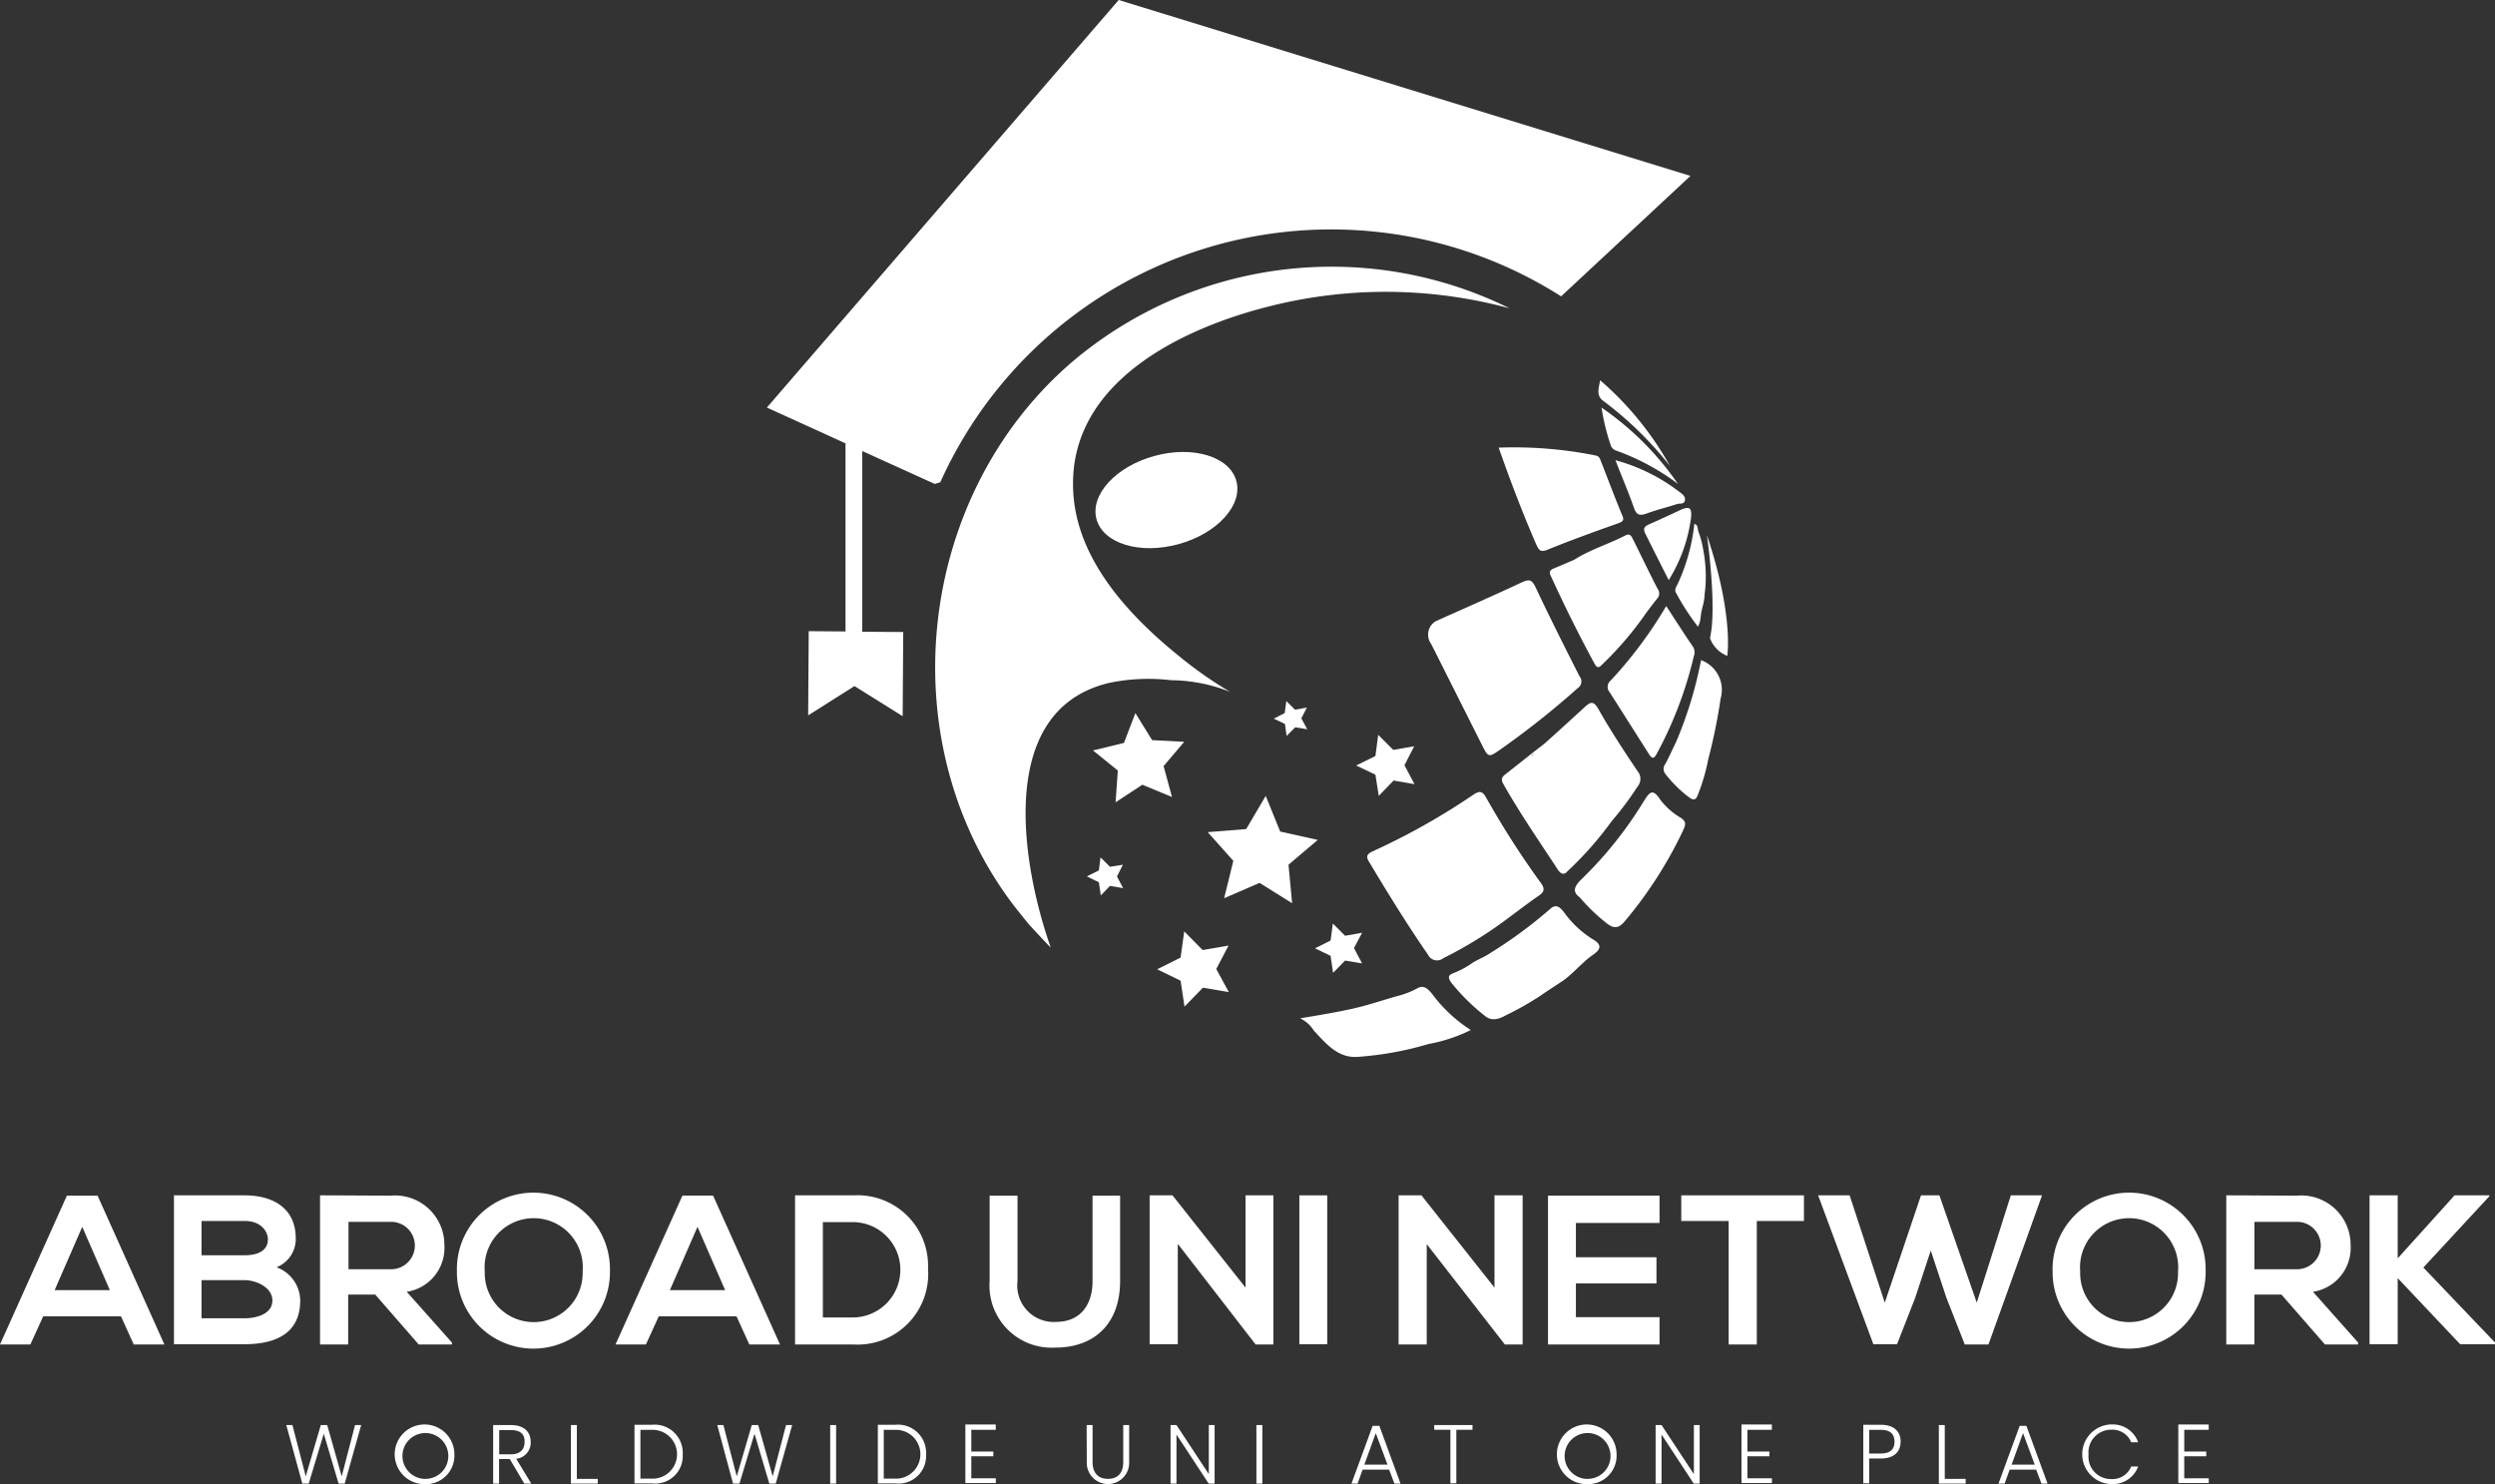 <svg xmlns="http://www.w3.org/2000/svg" width="168.456" height="100.208" viewBox="0 0 168.456 100.208">
  <rect x="0" y="0" width="168.456" height="100.208" fill="#333333" stroke="none"/>
  <g id="Untitled-1" transform="translate(-52.5 -48.2)">
    <g id="Group_38" data-name="Group 38" transform="translate(104.279 48.2)">
      <g id="Group_36" data-name="Group 36" transform="translate(11.362 18.007)">
        <g id="Group_34" data-name="Group 34" transform="translate(24.644 7.666)">
          <path id="Path_14" data-name="Path 14" d="M548.091,343.538a28.239,28.239,0,0,0,4.48-2.786c.659-.489,1.3-.979,1.957-1.43.4-.263.4-.508.132-.866a59,59,0,0,1-3.67-5.722c-.245-.433-.414-.546-.885-.226a46.246,46.246,0,0,1-6.795,3.821c-.433.207-.452.376-.226.734,1.261,2.108,2.56,4.216,3.953,6.23A.686.686,0,0,0,548.091,343.538Z" transform="translate(-538.416 -304.52)" fill="#fff"/>
          <path id="Path_15" data-name="Path 15" d="M575.066,262.874c-1.016-2-2.014-3.99-2.974-6.023-.245-.508-.433-.546-.922-.32-1.92.9-3.858,1.75-5.8,2.616a1.056,1.056,0,0,0-.32,1.543c1.129,2.24,2.259,4.5,3.388,6.738.471.941.471.96,1.3.376a57.355,57.355,0,0,0,5.195-4.122A.541.541,0,0,0,575.066,262.874Z" transform="translate(-556.206 -242.885)" fill="#fff"/>
          <path id="Path_16" data-name="Path 16" d="M593.394,215.592c1.581-.64,3.181-1.223,4.781-1.788.376-.132.4-.245.245-.583-.489-1.186-.941-2.39-1.412-3.595-.075-.207-.132-.358-.376-.4a28.015,28.015,0,0,0-6.531-.527c.791,2.259,1.619,4.423,2.541,6.55C592.829,215.63,592.923,215.78,593.394,215.592Z" transform="translate(-576.699 -204.148)" fill="#fff"/>
          <path id="Path_17" data-name="Path 17" d="M622.089,333.1a26.586,26.586,0,0,1-4.178,5.232c-.508.489-.659.866-.132,1.242a12.432,12.432,0,0,0,1.845,1.769c.471.358.791.32,1.186-.151a28.261,28.261,0,0,0,3.934-6.117c.188-.414.264-.64-.226-.922a4.817,4.817,0,0,1-1.3-1.167C622.692,332.173,622.485,332.475,622.089,333.1Z" transform="translate(-598.901 -304.656)" fill="#fff"/>
          <path id="Path_18" data-name="Path 18" d="M629.327,271.416l2.654,4.178c.245.4.376.264.546-.056a26.544,26.544,0,0,0,2.484-6.55.705.705,0,0,0-.056-.64c-.6-.866-1.167-1.769-1.807-2.748a28.849,28.849,0,0,1-3.746,5.025A.55.55,0,0,0,629.327,271.416Z" transform="translate(-608.434 -250.354)" fill="#fff"/>
          <path id="Path_19" data-name="Path 19" d="M600.42,304.95c-.922-1.374-1.826-2.748-2.635-4.178-.358-.64-.583-.452-.96-.113-.885.809-1.769,1.619-2.673,2.428-.885.678-1.75,1.374-2.635,2.07-.226.169-.339.32-.169.64,1.129,2,2.428,3.877,3.689,5.8.188.282.4.414.659.113a22.96,22.96,0,0,0,2.974-3.369A20.96,20.96,0,0,0,600.42,306,.8.8,0,0,0,600.42,304.95Zm-7.171-1a.412.412,0,0,1,.188-.169A1.694,1.694,0,0,1,593.249,303.952Z" transform="translate(-577.646 -278.561)" fill="#fff"/>
          <path id="Path_20" data-name="Path 20" d="M581.3,377.137a5.372,5.372,0,0,1,.715-.583c.527-.376.565-.678-.056-1.035a6.884,6.884,0,0,1-1.939-1.826c-.32-.414-.583-.565-1-.151a30.8,30.8,0,0,1-3.915,2.88c-.376.264-.809.433-1.2.659a6.327,6.327,0,0,1-1.261.7c-.471.151-.471.339-.207.7a13.962,13.962,0,0,0,2.183,2.165c.527.471,1.035.263,1.543-.019a19.889,19.889,0,0,0,2.315-1.318c.527-.376,1.073-.7,1.6-1.073C580.51,377.909,580.886,377.513,581.3,377.137Z" transform="translate(-562.215 -337.78)" fill="#fff"/>
          <path id="Path_21" data-name="Path 21" d="M615.693,244.306a.515.515,0,0,0,.038-.678c-.565-1.092-1.092-2.2-1.638-3.294-.113-.207-.188-.489-.546-.3-1.129.583-2.353.941-3.444,1.637h0c-.452.188-.922.4-1.374.583-.226.094-.358.207-.207.508.922,2.014,1.9,3.99,2.955,5.929.132.226.245.339.489.075a22.771,22.771,0,0,0,3.03-3.557C615.223,244.908,615.449,244.607,615.693,244.306Z" transform="translate(-591.601 -229.549)" fill="#fff"/>
          <path id="Path_22" data-name="Path 22" d="M526.824,402.314a5.748,5.748,0,0,1-1.43.546c-1.035.3-2.033.64-3.087.866-1.129.245-2.277.433-3.407.621a2.246,2.246,0,0,1,.922.828c.828.885,1.638,1.9,3.03,1.769a22.237,22.237,0,0,0,4.724-.866,10.727,10.727,0,0,0,2.842-.941,9.89,9.89,0,0,1-2.616-2.447C527.539,402.371,527.238,402.07,526.824,402.314Z" transform="translate(-518.9 -361.264)" fill="#fff"/>
          <path id="Path_23" data-name="Path 23" d="M650.113,290.5c-.245.508-.471,1.016-.734,1.506a.538.538,0,0,0,0,.678,8.481,8.481,0,0,0,1.6,1.581c.3.226.471.188.6-.188a13.11,13.11,0,0,0,.7-2.409,37.034,37.034,0,0,0,.828-4.066,2.133,2.133,0,0,0-1.318-2.6A27.312,27.312,0,0,1,650.113,290.5Z" transform="translate(-624.722 -266.103)" fill="#fff"/>
          <path id="Path_24" data-name="Path 24" d="M633.242,216.5c.188.565.452.546.922.376.659-.245,1.336-.4,2-.621.188-.056.489.038.527-.264.038-.245-.169-.4-.339-.527A12.4,12.4,0,0,0,632,213.3C632.452,214.486,632.885,215.465,633.242,216.5Z" transform="translate(-610.712 -207.898)" fill="#fff"/>
          <path id="Path_25" data-name="Path 25" d="M642.361,232.162c.508,1.016,1.016,2.033,1.581,3.143a10.566,10.566,0,0,0,1.506-4.2c.075-.7-.113-.809-.734-.527-.678.32-1.374.64-2.052.941C642.342,231.653,642.173,231.8,642.361,232.162Z" transform="translate(-619.06 -221.81)" fill="#fff"/>
          <path id="Path_26" data-name="Path 26" d="M653.653,240.081c-.094.226-.3.433-.132.7a16.505,16.505,0,0,0,1.468,2.259,3.215,3.215,0,0,0,.132-.339,4.777,4.777,0,0,0,.075-.546c.038-.188.075-.376.132-.565a3.823,3.823,0,0,0,.113-.772,8.567,8.567,0,0,0,.075-1,9.707,9.707,0,0,0-.169-1.957,6.87,6.87,0,0,0-.264-1.073,1.372,1.372,0,0,1-.113-.4.715.715,0,0,0-.056-.188c-.019-.019-.169-.132-.169-.113A12.927,12.927,0,0,1,653.653,240.081Z" transform="translate(-628.131 -226.398)" fill="#fff"/>
          <path id="Path_27" data-name="Path 27" d="M627.621,196.941a.568.568,0,0,0,.4.376,15.751,15.751,0,0,1,4.141,2.24A20.048,20.048,0,0,0,627,194.4,14.768,14.768,0,0,0,627.621,196.941Z" transform="translate(-606.654 -192.555)" fill="#fff"/>
          <path id="Path_28" data-name="Path 28" d="M626.21,185.993a24.09,24.09,0,0,1,4.5,4.385A21.438,21.438,0,0,0,626,184.6C625.927,185.108,625.7,185.616,626.21,185.993Z" transform="translate(-605.75 -184.6)" fill="#fff"/>
          <path id="Path_29" data-name="Path 29" d="M665.007,247.145a2.033,2.033,0,0,0,1.167,1.2s.452-2.729-1.374-8.15C664.8,240.181,665.5,245.037,665.007,247.145Z" transform="translate(-637.339 -229.735)" fill="#fff"/>
        </g>
        <g id="Group_35" data-name="Group 35">
          <ellipse id="Ellipse_7" data-name="Ellipse 7" cx="4.894" cy="3.087" rx="4.894" ry="3.087" transform="translate(10.076 14.077) rotate(-15.366)" fill="#fff"/>
          <path id="Path_30" data-name="Path 30" d="M395.765,189.84c-.489-.489-1.449-1.543-1.468-1.562-.075-.094-.941-1.148-1.28-1.619-8.131-11.067-6.23-27.367,4.16-36.326a27.088,27.088,0,0,1,29.532-3.67c.019,0,.019.019.038.019a31.988,31.988,0,0,0-16-.188c-6.174,1.506-14.06,5.289-13.439,12.855.358,4.461,3.821,8.15,7.134,10.823a26.935,26.935,0,0,0,3.444,2.409,11.1,11.1,0,0,0-4.009-.791,13.031,13.031,0,0,0-4.1.169c-7.83,1.788-5.929,12.441-4.009,17.881Z" transform="translate(-387.967 -143.872)" fill="#fff"/>
        </g>
      </g>
      <g id="Group_37" data-name="Group 37" transform="translate(21.608 47.337)">
        <path id="Path_31" data-name="Path 31" d="M493.135,336.674l-1.976,1.675.245,2.6-2.2-1.374-2.39,1.035.621-2.522-1.732-1.939,2.6-.207,1.318-2.24.979,2.409Z" transform="translate(-477.55 -327.301)" fill="#fff"/>
        <path id="Path_32" data-name="Path 32" d="M511.64,300.133l-.376.734.4.734-.809-.132-.583.583-.113-.809-.753-.358.734-.376.113-.809.583.583Z" transform="translate(-496.789 -299.7)" fill="#fff"/>
        <path id="Path_33" data-name="Path 33" d="M450.755,305.939l-1.393,1.638.565,2.089-2-.828-1.807,1.186.151-2.146-1.675-1.355,2.089-.508.772-2.014,1.129,1.826Z" transform="translate(-444.186 -303.191)" fill="#fff"/>
        <path id="Path_34" data-name="Path 34" d="M472.418,383.26l-.828,1.581.847,1.562-1.75-.3-1.242,1.28-.264-1.75-1.581-.772,1.581-.791.245-1.769,1.242,1.261Z" transform="translate(-462.857 -366.753)" fill="#fff"/>
        <path id="Path_35" data-name="Path 35" d="M444.828,356.289l-.4.791.414.791-.885-.151-.621.64-.132-.885-.809-.4.809-.4.113-.885.64.64Z" transform="translate(-442.4 -345.241)" fill="#fff"/>
        <path id="Path_36" data-name="Path 36" d="M527.381,380.121l-.546,1.035.546,1.035L526.233,382l-.809.828-.169-1.148-1.054-.508,1.054-.527.151-1.148.828.828Z" transform="translate(-508.804 -364.48)" fill="#fff"/>
        <path id="Path_37" data-name="Path 37" d="M542.915,312.572l-.659,1.28.678,1.28-1.412-.245-1,1.035-.226-1.43-1.3-.621,1.3-.64.188-1.43,1.016,1.016Z" transform="translate(-520.818 -309.523)" fill="#fff"/>
      </g>
      <path id="Path_38" data-name="Path 38" d="M389.957,60.077l-8.733,8.131a28.936,28.936,0,0,0-41.916,12.554l-.376.113-4.894-2.221v12.2l2.767.019-.038,5.684-3.256-2.033L330.386,96.5l.038-5.684,2.484.019v-12.7L327.6,75.718,351.353,48.2Z" transform="translate(-327.6 -48.2)" fill="#fff"/>
    </g>
    <g id="Group_40" data-name="Group 40" transform="translate(52.5 128.72)">
      <path id="Path_39" data-name="Path 39" d="M60.669,485.25H55.417l-.866,1.9H52.5L57.017,477.1h2.07L63.6,487.151h-2.07Zm-2.616-6.042-1.863,4.273h3.727Z" transform="translate(-52.5 -476.893)" fill="#fff"/>
      <path id="Path_40" data-name="Path 40" d="M123.125,479.917a2.054,2.054,0,0,1-1.3,1.939,2.42,2.42,0,0,1,1.6,2.24c0,2.24-1.675,2.955-3.764,2.955H114.9V477h4.762C121.638,477,123.125,477.9,123.125,479.917Zm-6.362,1.129h2.9c1.186,0,1.581-.508,1.581-1.073,0-.452-.376-1.242-1.581-1.242h-2.9Zm0,4.254h2.9c.772,0,1.882-.264,1.882-1.2,0-.9-1.11-1.374-1.882-1.374h-2.9Z" transform="translate(-103.155 -476.812)" fill="#fff"/>
      <path id="Path_41" data-name="Path 41" d="M176.222,487.07h-2.259l-2.936-3.369H169.2v3.369h-1.9V477c1.6,0,3.181.019,4.781.019a3.332,3.332,0,0,1,3.614,3.331,3,3,0,0,1-2.541,3.162l3.049,3.426v.132Zm-7-8.3v3.219h2.88a1.6,1.6,0,1,0,0-3.2h-2.88Z" transform="translate(-145.692 -476.812)" fill="#fff"/>
      <path id="Path_42" data-name="Path 42" d="M226.733,481.289a5.167,5.167,0,1,1-10.333.019,5.168,5.168,0,1,1,10.333-.019Zm-8.451.038a3.305,3.305,0,1,0,6.606,0,3.315,3.315,0,1,0-6.606,0Z" transform="translate(-185.551 -476)" fill="#fff"/>
      <path id="Path_43" data-name="Path 43" d="M281.469,485.25h-5.251l-.866,1.9H273.3l4.517-10.051h2.07l4.517,10.051h-2.07Zm-2.635-6.042-1.863,4.273H280.7Z" transform="translate(-231.741 -476.893)" fill="#fff"/>
      <path id="Path_44" data-name="Path 44" d="M346.678,481.95a4.769,4.769,0,0,1-5.025,5.12H337.7V477h3.953A4.763,4.763,0,0,1,346.678,481.95Zm-7.1,3.294h2.07a3.219,3.219,0,0,0,0-6.437h-2.07Z" transform="translate(-284.02 -476.812)" fill="#fff"/>
      <path id="Path_45" data-name="Path 45" d="M416.309,477.1v5.759c0,2.974-1.826,4.5-4.348,4.5a4.194,4.194,0,0,1-4.461-4.5V477.1h1.882v5.759a2.463,2.463,0,0,0,2.6,2.767c1.562,0,2.466-1.054,2.466-2.767V477.1Z" transform="translate(-340.682 -476.893)" fill="#fff"/>
      <path id="Path_46" data-name="Path 46" d="M471.356,477h1.9v10.07h-1.186v.019l-5.27-6.814v6.776h-1.9V477h1.543l4.931,6.23V477Z" transform="translate(-387.279 -476.812)" fill="#fff"/>
      <path id="Path_47" data-name="Path 47" d="M518.6,487.07V477h1.882v10.051H518.6Z" transform="translate(-430.871 -476.812)" fill="#fff"/>
      <path id="Path_48" data-name="Path 48" d="M560.675,477h1.9v10.07H561.39v.019l-5.289-6.795v6.776h-1.9V477h1.543l4.931,6.23Z" transform="translate(-459.771 -476.812)" fill="#fff"/>
      <path id="Path_49" data-name="Path 49" d="M615.329,487.151H607.8V477.1h7.529v1.845h-5.647v2.315h5.44v1.769h-5.44v2.277h5.647Z" transform="translate(-503.282 -476.893)" fill="#fff"/>
      <path id="Path_50" data-name="Path 50" d="M658.781,478.732H655.6V477h8.282v1.732H660.7v8.338h-1.9v-8.338Z" transform="translate(-542.085 -476.812)" fill="#fff"/>
      <path id="Path_51" data-name="Path 51" d="M716.2,487.07h-1.6l-1.242-3.162-1.054-3.181-1.054,3.2-1.223,3.124h-1.6L704.7,477h2.127l2.372,7.246L711.645,477h1.242l2.522,7.246,2.3-7.246h2.108Z" transform="translate(-581.944 -476.812)" fill="#fff"/>
      <path id="Path_52" data-name="Path 52" d="M799.133,481.289a5.167,5.167,0,1,1-10.333.019,5.168,5.168,0,1,1,10.333-.019Zm-8.47.038a3.305,3.305,0,1,0,6.606,0,3.315,3.315,0,1,0-6.606,0Z" transform="translate(-650.214 -476)" fill="#fff"/>
      <path id="Path_53" data-name="Path 53" d="M860.022,487.07h-2.259l-2.936-3.369H853v3.369h-1.9V477c1.6,0,3.181.019,4.781.019a3.332,3.332,0,0,1,3.614,3.331,3,3,0,0,1-2.541,3.162L860,486.938v.132Zm-7.021-8.3v3.219h2.88a1.6,1.6,0,1,0,0-3.2H853Z" transform="translate(-700.788 -476.812)" fill="#fff"/>
      <path id="Path_54" data-name="Path 54" d="M910.593,477.056l-4.461,4.818,4.837,5.063v.113h-2.353L904.4,482.59v4.461h-1.9V477h1.9v4.254l3.84-4.254h2.353Z" transform="translate(-742.514 -476.812)" fill="#fff"/>
      <g id="Group_39" data-name="Group 39" transform="translate(19.33 15.66)">
        <path id="Path_55" data-name="Path 55" d="M155.2,559.4h.414l.9,3.463,1.016-3.463h.433l.979,3.463.9-3.463h.414l-1.111,3.953h-.414l-1-3.369-1.016,3.369h-.433Z" transform="translate(-155.2 -559.362)" fill="#fff"/>
        <path id="Path_56" data-name="Path 56" d="M196.657,563.228a2.015,2.015,0,1,1,1.957-2.014A1.924,1.924,0,0,1,196.657,563.228Zm0-.358A1.54,1.54,0,0,0,198.2,561.2a1.549,1.549,0,1,0-1.543,1.675Z" transform="translate(-187.265 -559.2)" fill="#fff"/>
        <path id="Path_57" data-name="Path 57" d="M230.6,559.4c.922,0,1.336.489,1.336,1.148a1.094,1.094,0,0,1-.979,1.129l1.016,1.675h-.471l-.979-1.656H229.8v1.656h-.4V559.4Zm0,.339h-.791v1.638h.791c.64,0,.922-.358.922-.828C231.546,560.04,231.263,559.739,230.6,559.739Z" transform="translate(-215.434 -559.362)" fill="#fff"/>
        <path id="Path_58" data-name="Path 58" d="M257.7,559.4v3.633h1.412v.32H257.3V559.4Z" transform="translate(-238.083 -559.362)" fill="#fff"/>
        <path id="Path_59" data-name="Path 59" d="M283.356,561.3a1.859,1.859,0,0,1-2.089,1.957H280.1V559.3h1.167A1.9,1.9,0,0,1,283.356,561.3Zm-2.089,1.637a1.648,1.648,0,1,0,0-3.294H280.5v3.294Z" transform="translate(-256.591 -559.281)" fill="#fff"/>
        <path id="Path_60" data-name="Path 60" d="M309.8,559.4h.414l.9,3.463,1.016-3.463h.433l.979,3.463.9-3.463h.414l-1.11,3.953h-.433l-1-3.369-1.016,3.369h-.433Z" transform="translate(-280.701 -559.362)" fill="#fff"/>
        <path id="Path_61" data-name="Path 61" d="M350.3,559.4h.4v3.953h-.4Z" transform="translate(-313.578 -559.362)" fill="#fff"/>
        <path id="Path_62" data-name="Path 62" d="M370.656,561.3a1.859,1.859,0,0,1-2.089,1.957H367.4V559.3h1.167A1.9,1.9,0,0,1,370.656,561.3Zm-2.089,1.637a1.648,1.648,0,1,0,0-3.294H367.8v3.294Z" transform="translate(-327.46 -559.281)" fill="#fff"/>
        <path id="Path_63" data-name="Path 63" d="M400.852,559.558H399.2v1.468h1.487v.32H399.2v1.487h1.656v.32H398.8V559.2h2.052Z" transform="translate(-352.95 -559.2)" fill="#fff"/>
        <path id="Path_64" data-name="Path 64" d="M442.3,559.4h.4v2.484c0,.809.433,1.148,1.035,1.148.621,0,1.035-.339,1.035-1.148V559.4h.4v2.484a1.432,1.432,0,1,1-2.861,0Z" transform="translate(-388.262 -559.362)" fill="#fff"/>
        <path id="Path_65" data-name="Path 65" d="M475.374,559.4v3.953h-.4L472.8,560.04v3.313h-.4V559.4h.4l2.183,3.313V559.4Z" transform="translate(-412.697 -559.362)" fill="#fff"/>
        <path id="Path_66" data-name="Path 66" d="M503.2,559.4h.4v3.953h-.4Z" transform="translate(-437.7 -559.362)" fill="#fff"/>
        <path id="Path_67" data-name="Path 67" d="M539.841,562.655h-1.788l-.339.941H537.3l1.43-3.9h.452l1.43,3.9H540.2Zm-.9-2.466-.772,2.127h1.562Z" transform="translate(-465.382 -559.606)" fill="#fff"/>
        <path id="Path_68" data-name="Path 68" d="M566.9,559.4h2.6v.32h-1.092v3.614h-.4V559.72h-1.092v-.32Z" transform="translate(-489.41 -559.362)" fill="#fff"/>
        <path id="Path_69" data-name="Path 69" d="M613.557,563.228a2.015,2.015,0,1,1,1.957-2.014A1.924,1.924,0,0,1,613.557,563.228Zm0-.358A1.54,1.54,0,0,0,615.1,561.2a1.549,1.549,0,1,0-1.543,1.675Z" transform="translate(-525.697 -559.2)" fill="#fff"/>
        <path id="Path_70" data-name="Path 70" d="M649.374,559.4v3.953h-.4L646.8,560.04v3.313h-.4V559.4h.4l2.183,3.313V559.4Z" transform="translate(-553.947 -559.362)" fill="#fff"/>
        <path id="Path_71" data-name="Path 71" d="M679.252,559.558H677.6v1.468h1.487v.32H677.6v1.487h1.656v.32H677.2V559.2h2.052Z" transform="translate(-578.95 -559.2)" fill="#fff"/>
        <path id="Path_72" data-name="Path 72" d="M722.086,561.578H721.3v1.675h-.4V559.3h1.186c.922,0,1.336.489,1.336,1.129C723.422,561.088,723.008,561.578,722.086,561.578Zm0-.339c.659,0,.922-.3.922-.79,0-.508-.263-.809-.922-.809H721.3v1.6Z" transform="translate(-614.425 -559.281)" fill="#fff"/>
        <path id="Path_73" data-name="Path 73" d="M748.4,559.4v3.633h1.412v.32H748V559.4Z" transform="translate(-636.424 -559.362)" fill="#fff"/>
        <path id="Path_74" data-name="Path 74" d="M771.941,562.655h-1.788l-.339.941H769.4l1.43-3.9h.452l1.43,3.9H772.3Zm-.885-2.466-.772,2.127h1.562Z" transform="translate(-653.796 -559.606)" fill="#fff"/>
        <path id="Path_75" data-name="Path 75" d="M801.439,559.2a1.816,1.816,0,0,1,1.826,1.2h-.471a1.367,1.367,0,0,0-1.355-.847,1.527,1.527,0,0,0-1.525,1.675,1.51,1.51,0,0,0,1.525,1.656,1.367,1.367,0,0,0,1.355-.847h.471a1.825,1.825,0,0,1-1.826,1.186,2.015,2.015,0,0,1,0-4.028Z" transform="translate(-678.231 -559.2)" fill="#fff"/>
        <path id="Path_76" data-name="Path 76" d="M835.952,559.558H834.3v1.468h1.487v.32H834.3v1.487h1.656v.32H833.9V559.2h2.052Z" transform="translate(-706.156 -559.2)" fill="#fff"/>
      </g>
    </g>
  </g>
</svg>
